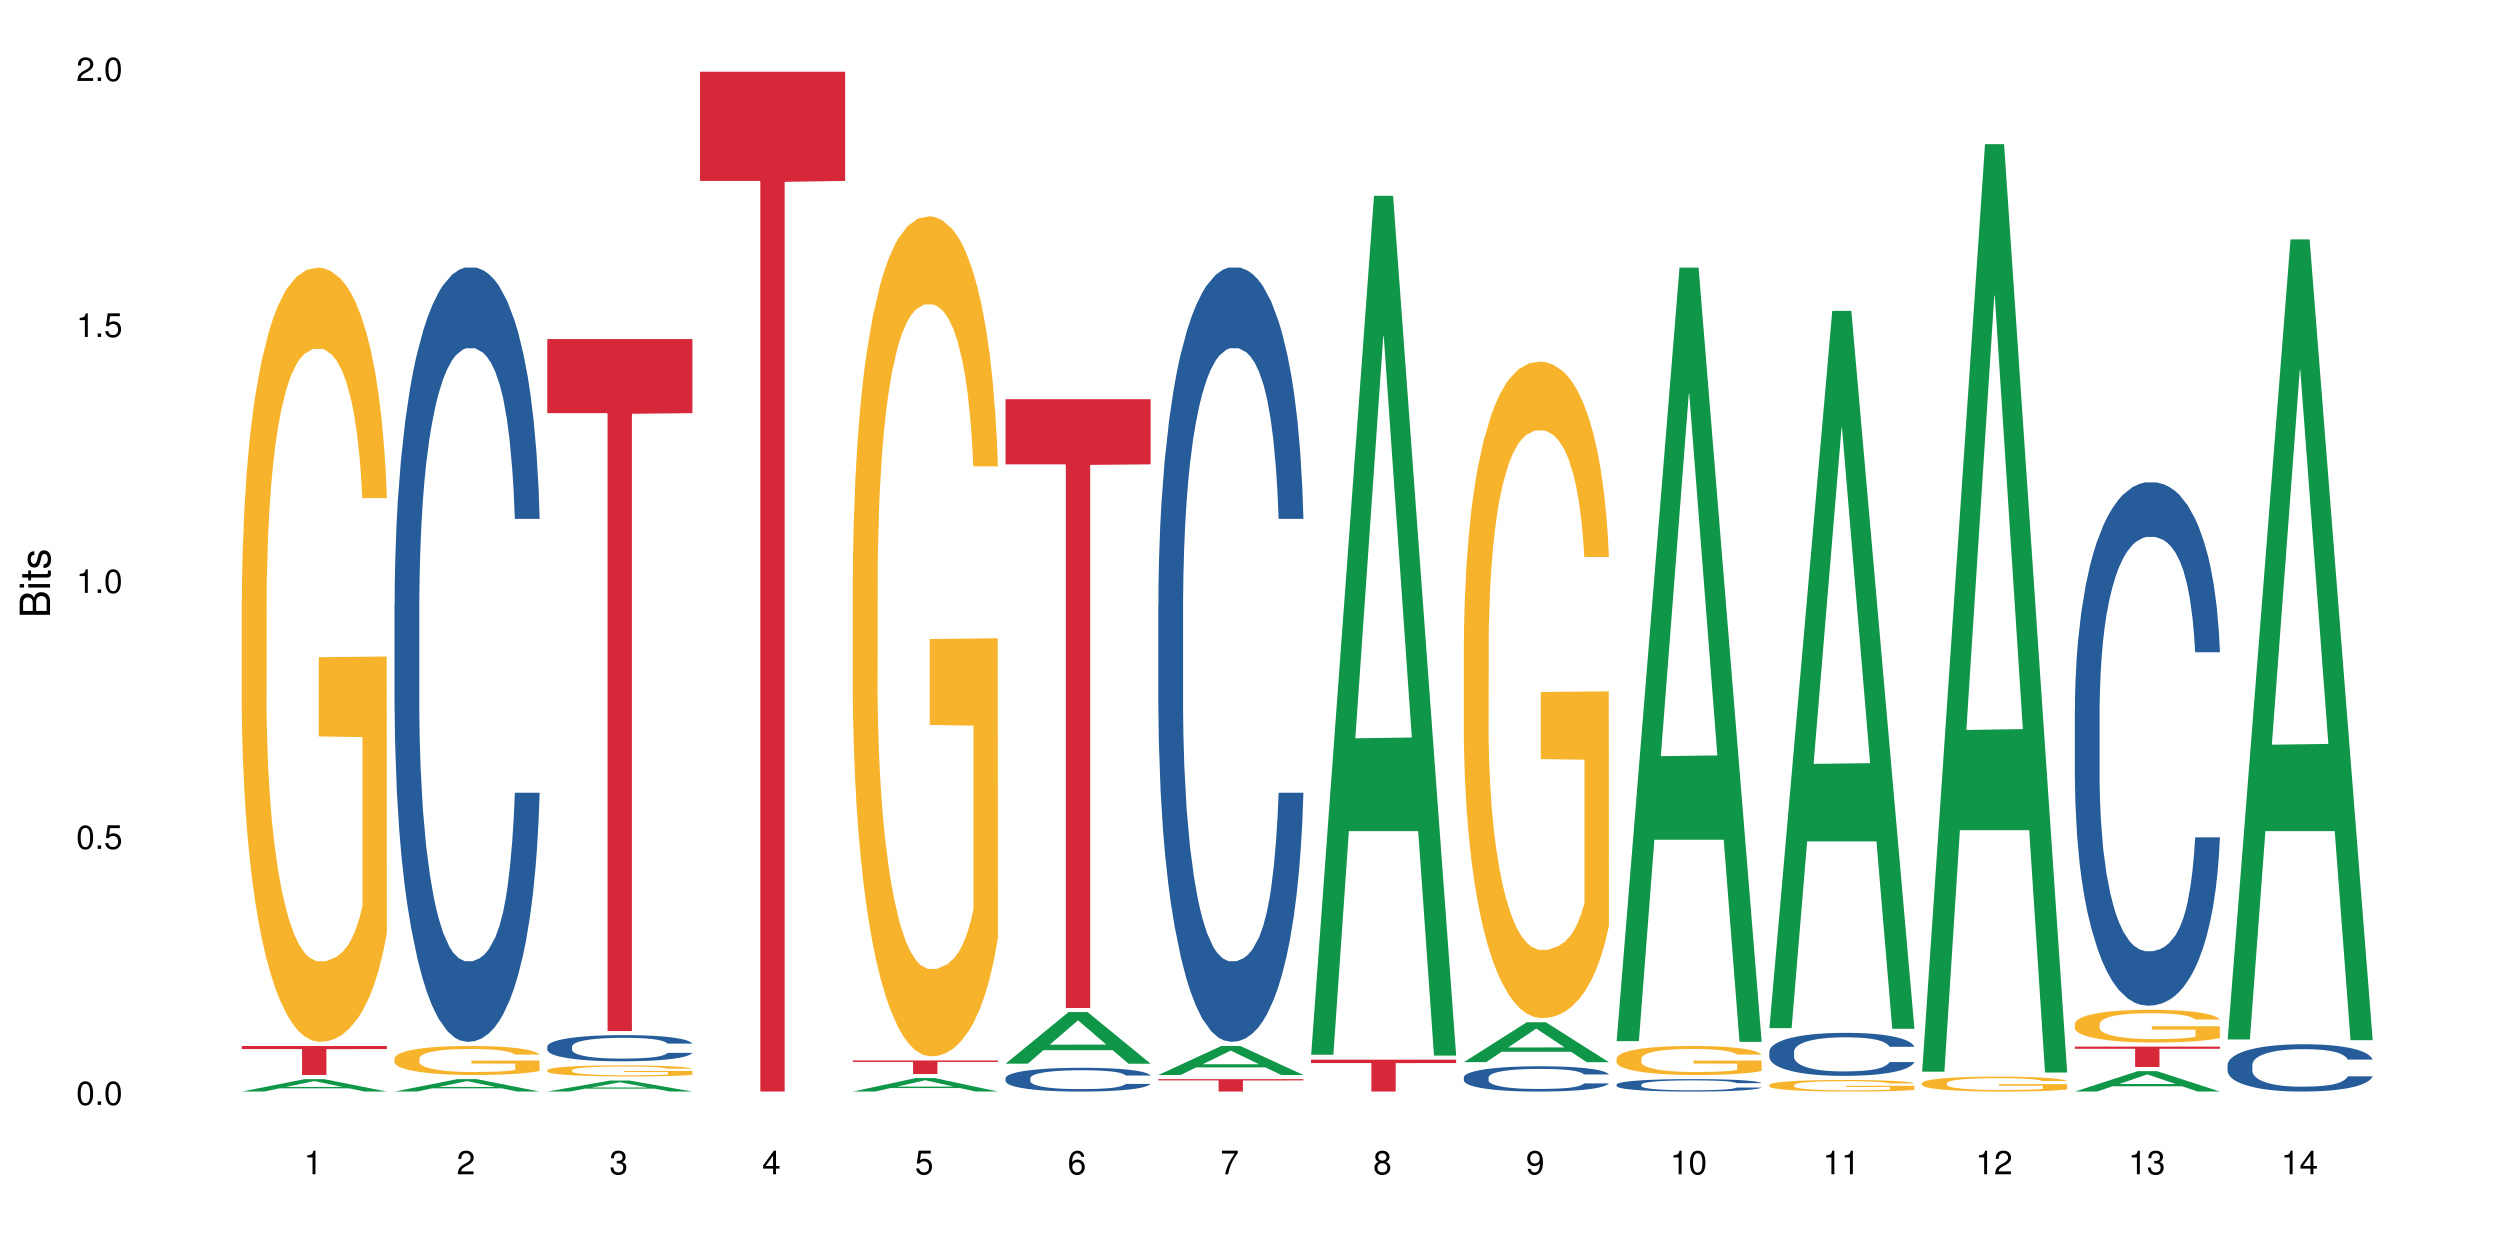 <?xml version="1.0" encoding="UTF-8"?>
<svg xmlns="http://www.w3.org/2000/svg" xmlns:xlink="http://www.w3.org/1999/xlink" width="720pt" height="360pt" viewBox="0 0 720 360" version="1.1">
<defs>
<g>
<symbol overflow="visible" id="glyph0-0">
<path style="stroke:none;" d=""/>
</symbol>
<symbol overflow="visible" id="glyph0-1">
<path style="stroke:none;" d="M 2.641 -6.797 C 2 -6.797 1.422 -6.531 1.078 -6.047 C 0.641 -5.453 0.406 -4.547 0.406 -3.297 C 0.406 -1 1.188 0.219 2.641 0.219 C 4.078 0.219 4.859 -1 4.859 -3.234 C 4.859 -4.562 4.656 -5.438 4.203 -6.047 C 3.844 -6.531 3.281 -6.797 2.641 -6.797 Z M 2.641 -6.047 C 3.547 -6.047 4 -5.125 4 -3.312 C 4 -1.375 3.562 -0.484 2.625 -0.484 C 1.734 -0.484 1.281 -1.422 1.281 -3.281 C 1.281 -5.141 1.734 -6.047 2.641 -6.047 Z M 2.641 -6.047 "/>
</symbol>
<symbol overflow="visible" id="glyph0-2">
<path style="stroke:none;" d="M 1.828 -1 L 0.828 -1 L 0.828 0 L 1.828 0 Z M 1.828 -1 "/>
</symbol>
<symbol overflow="visible" id="glyph0-3">
<path style="stroke:none;" d="M 4.562 -6.797 L 1.062 -6.797 L 0.547 -3.094 L 1.328 -3.094 C 1.719 -3.562 2.047 -3.734 2.578 -3.734 C 3.484 -3.734 4.062 -3.109 4.062 -2.094 C 4.062 -1.125 3.484 -0.531 2.578 -0.531 C 1.828 -0.531 1.375 -0.906 1.188 -1.672 L 0.328 -1.672 C 0.453 -1.109 0.547 -0.844 0.75 -0.594 C 1.125 -0.078 1.828 0.219 2.594 0.219 C 3.969 0.219 4.922 -0.781 4.922 -2.219 C 4.922 -3.562 4.031 -4.484 2.719 -4.484 C 2.25 -4.484 1.859 -4.359 1.469 -4.062 L 1.734 -5.969 L 4.562 -5.969 Z M 4.562 -6.797 "/>
</symbol>
<symbol overflow="visible" id="glyph0-4">
<path style="stroke:none;" d="M 2.484 -4.844 L 2.484 0 L 3.328 0 L 3.328 -6.797 L 2.766 -6.797 C 2.469 -5.75 2.281 -5.609 0.984 -5.453 L 0.984 -4.844 Z M 2.484 -4.844 "/>
</symbol>
<symbol overflow="visible" id="glyph0-5">
<path style="stroke:none;" d="M 4.859 -0.828 L 1.281 -0.828 C 1.359 -1.391 1.672 -1.75 2.5 -2.234 L 3.469 -2.75 C 4.406 -3.266 4.906 -3.969 4.906 -4.812 C 4.906 -5.375 4.672 -5.906 4.266 -6.266 C 3.859 -6.625 3.375 -6.797 2.719 -6.797 C 1.859 -6.797 1.219 -6.5 0.844 -5.922 C 0.609 -5.562 0.5 -5.125 0.484 -4.438 L 1.328 -4.438 C 1.359 -4.906 1.406 -5.188 1.531 -5.406 C 1.75 -5.812 2.188 -6.062 2.703 -6.062 C 3.469 -6.062 4.031 -5.516 4.031 -4.781 C 4.031 -4.25 3.719 -3.797 3.125 -3.438 L 2.234 -2.938 C 0.812 -2.141 0.406 -1.5 0.328 0 L 4.859 0 Z M 4.859 -0.828 "/>
</symbol>
<symbol overflow="visible" id="glyph0-6">
<path style="stroke:none;" d="M 2.125 -3.125 L 2.578 -3.125 C 3.516 -3.125 3.984 -2.703 3.984 -1.891 C 3.984 -1.031 3.469 -0.531 2.578 -0.531 C 1.656 -0.531 1.203 -0.984 1.156 -1.969 L 0.312 -1.969 C 0.344 -1.422 0.438 -1.078 0.609 -0.766 C 0.953 -0.109 1.625 0.219 2.547 0.219 C 3.953 0.219 4.859 -0.609 4.859 -1.906 C 4.859 -2.766 4.516 -3.25 3.703 -3.516 C 4.344 -3.766 4.656 -4.25 4.656 -4.938 C 4.656 -6.109 3.875 -6.797 2.578 -6.797 C 1.203 -6.797 0.484 -6.047 0.453 -4.609 L 1.297 -4.609 C 1.312 -5.016 1.344 -5.25 1.453 -5.453 C 1.641 -5.828 2.062 -6.062 2.594 -6.062 C 3.344 -6.062 3.797 -5.625 3.797 -4.906 C 3.797 -4.422 3.609 -4.141 3.25 -3.984 C 3.016 -3.891 2.719 -3.844 2.125 -3.844 Z M 2.125 -3.125 "/>
</symbol>
<symbol overflow="visible" id="glyph0-7">
<path style="stroke:none;" d="M 3.141 -1.625 L 3.141 0 L 3.984 0 L 3.984 -1.625 L 4.984 -1.625 L 4.984 -2.391 L 3.984 -2.391 L 3.984 -6.797 L 3.359 -6.797 L 0.266 -2.516 L 0.266 -1.625 Z M 3.141 -2.391 L 1 -2.391 L 3.141 -5.359 Z M 3.141 -2.391 "/>
</symbol>
<symbol overflow="visible" id="glyph0-8">
<path style="stroke:none;" d="M 4.781 -5.031 C 4.609 -6.141 3.891 -6.797 2.844 -6.797 C 2.094 -6.797 1.422 -6.438 1.031 -5.828 C 0.609 -5.172 0.406 -4.344 0.406 -3.094 C 0.406 -1.953 0.578 -1.234 0.984 -0.625 C 1.359 -0.078 1.953 0.219 2.703 0.219 C 3.984 0.219 4.922 -0.734 4.922 -2.078 C 4.922 -3.344 4.062 -4.234 2.844 -4.234 C 2.172 -4.234 1.641 -3.969 1.281 -3.469 C 1.281 -5.125 1.828 -6.047 2.797 -6.047 C 3.391 -6.047 3.797 -5.672 3.938 -5.031 Z M 2.734 -3.484 C 3.547 -3.484 4.062 -2.922 4.062 -2 C 4.062 -1.156 3.484 -0.531 2.703 -0.531 C 1.922 -0.531 1.328 -1.188 1.328 -2.047 C 1.328 -2.891 1.906 -3.484 2.734 -3.484 Z M 2.734 -3.484 "/>
</symbol>
<symbol overflow="visible" id="glyph0-9">
<path style="stroke:none;" d="M 4.984 -6.797 L 0.438 -6.797 L 0.438 -5.969 L 4.109 -5.969 C 2.5 -3.656 1.828 -2.234 1.328 0 L 2.219 0 C 2.594 -2.172 3.453 -4.047 4.984 -6.094 Z M 4.984 -6.797 "/>
</symbol>
<symbol overflow="visible" id="glyph0-10">
<path style="stroke:none;" d="M 3.75 -3.578 C 4.453 -4 4.688 -4.344 4.688 -4.984 C 4.688 -6.047 3.844 -6.797 2.641 -6.797 C 1.438 -6.797 0.594 -6.047 0.594 -4.984 C 0.594 -4.359 0.828 -4.016 1.516 -3.578 C 0.734 -3.203 0.359 -2.641 0.359 -1.891 C 0.359 -0.641 1.297 0.219 2.641 0.219 C 3.984 0.219 4.922 -0.641 4.922 -1.875 C 4.922 -2.641 4.531 -3.203 3.75 -3.578 Z M 2.641 -6.047 C 3.359 -6.047 3.812 -5.625 3.812 -4.969 C 3.812 -4.344 3.344 -3.922 2.641 -3.922 C 1.922 -3.922 1.453 -4.344 1.453 -4.984 C 1.453 -5.625 1.922 -6.047 2.641 -6.047 Z M 2.641 -3.203 C 3.484 -3.203 4.062 -2.672 4.062 -1.875 C 4.062 -1.062 3.484 -0.531 2.625 -0.531 C 1.797 -0.531 1.219 -1.078 1.219 -1.875 C 1.219 -2.672 1.797 -3.203 2.641 -3.203 Z M 2.641 -3.203 "/>
</symbol>
<symbol overflow="visible" id="glyph0-11">
<path style="stroke:none;" d="M 0.516 -1.547 C 0.672 -0.438 1.406 0.219 2.438 0.219 C 3.188 0.219 3.859 -0.141 4.266 -0.75 C 4.688 -1.406 4.891 -2.25 4.891 -3.484 C 4.891 -4.625 4.703 -5.359 4.312 -5.953 C 3.938 -6.5 3.344 -6.797 2.594 -6.797 C 1.297 -6.797 0.359 -5.844 0.359 -4.516 C 0.359 -3.25 1.234 -2.344 2.453 -2.344 C 3.094 -2.344 3.562 -2.578 4.016 -3.109 C 4 -1.453 3.469 -0.531 2.5 -0.531 C 1.906 -0.531 1.484 -0.906 1.359 -1.547 Z M 2.578 -6.062 C 3.375 -6.062 3.969 -5.406 3.969 -4.531 C 3.969 -3.688 3.375 -3.094 2.547 -3.094 C 1.734 -3.094 1.234 -3.672 1.234 -4.578 C 1.234 -5.438 1.797 -6.062 2.578 -6.062 Z M 2.578 -6.062 "/>
</symbol>
<symbol overflow="visible" id="glyph1-0">
<path style="stroke:none;" d=""/>
</symbol>
<symbol overflow="visible" id="glyph1-1">
<path style="stroke:none;" d="M 0 -0.953 L 0 -4.891 C 0 -5.719 -0.234 -6.344 -0.734 -6.797 C -1.188 -7.234 -1.812 -7.469 -2.5 -7.469 C -3.547 -7.469 -4.188 -7 -4.625 -5.875 C -4.984 -6.672 -5.641 -7.094 -6.531 -7.094 C -7.156 -7.094 -7.734 -6.859 -8.141 -6.391 C -8.562 -5.938 -8.75 -5.344 -8.75 -4.5 L -8.75 -0.953 Z M -4.984 -2.062 L -7.766 -2.062 L -7.766 -4.219 C -7.766 -4.844 -7.688 -5.203 -7.453 -5.5 C -7.219 -5.812 -6.859 -5.969 -6.375 -5.969 C -5.906 -5.969 -5.531 -5.812 -5.297 -5.5 C -5.062 -5.203 -4.984 -4.844 -4.984 -4.219 Z M -0.984 -2.062 L -4 -2.062 L -4 -4.781 C -4 -5.328 -3.859 -5.688 -3.578 -5.953 C -3.297 -6.219 -2.922 -6.359 -2.484 -6.359 C -2.062 -6.359 -1.688 -6.219 -1.406 -5.953 C -1.109 -5.688 -0.984 -5.328 -0.984 -4.781 Z M -0.984 -2.062 "/>
</symbol>
<symbol overflow="visible" id="glyph1-2">
<path style="stroke:none;" d="M -6.281 -1.797 L -6.281 -0.797 L 0 -0.797 L 0 -1.797 Z M -8.75 -1.797 L -8.75 -0.797 L -7.484 -0.797 L -7.484 -1.797 Z M -8.75 -1.797 "/>
</symbol>
<symbol overflow="visible" id="glyph1-3">
<path style="stroke:none;" d="M -6.281 -3.047 L -6.281 -2.016 L -8.016 -2.016 L -8.016 -1.016 L -6.281 -1.016 L -6.281 -0.172 L -5.469 -0.172 L -5.469 -1.016 L -0.719 -1.016 C -0.078 -1.016 0.281 -1.453 0.281 -2.234 C 0.281 -2.469 0.25 -2.719 0.188 -3.047 L -0.641 -3.047 C -0.609 -2.922 -0.594 -2.766 -0.594 -2.562 C -0.594 -2.141 -0.719 -2.016 -1.156 -2.016 L -5.469 -2.016 L -5.469 -3.047 Z M -6.281 -3.047 "/>
</symbol>
<symbol overflow="visible" id="glyph1-4">
<path style="stroke:none;" d="M -4.531 -5.25 C -5.766 -5.25 -6.469 -4.422 -6.469 -2.969 C -6.469 -1.516 -5.719 -0.562 -4.547 -0.562 C -3.562 -0.562 -3.094 -1.062 -2.734 -2.562 L -2.516 -3.484 C -2.344 -4.188 -2.094 -4.469 -1.625 -4.469 C -1.047 -4.469 -0.641 -3.875 -0.641 -3 C -0.641 -2.453 -0.797 -2 -1.062 -1.75 C -1.25 -1.594 -1.422 -1.531 -1.875 -1.469 L -1.875 -0.406 C -0.422 -0.453 0.281 -1.266 0.281 -2.922 C 0.281 -4.5 -0.5 -5.516 -1.719 -5.516 C -2.656 -5.516 -3.172 -4.984 -3.469 -3.734 L -3.703 -2.766 C -3.891 -1.953 -4.156 -1.609 -4.594 -1.609 C -5.172 -1.609 -5.547 -2.125 -5.547 -2.938 C -5.547 -3.75 -5.203 -4.172 -4.531 -4.203 Z M -4.531 -5.25 "/>
</symbol>
</g>
</defs>
<g id="surface32315">
<rect x="0" y="0" width="720" height="360" style="fill:rgb(100%,100%,100%);fill-opacity:1;stroke:none;"/>
<path style=" stroke:none;fill-rule:nonzero;fill:rgb(6.275%,58.824%,28.235%);fill-opacity:1;" d="M 69.629 314.367 L 69.676 314.363 L 87.758 310.781 L 93.25 310.781 L 111.422 314.371 L 105.039 314.371 L 100.484 313.434 L 80.523 313.434 L 76.059 314.367 L 69.629 314.367 L 82.445 313.047 L 98.652 313.043 L 90.57 311.367 L 90.48 311.363 L 90.391 311.375 L 82.398 313.043 L 82.445 313.047 Z M 69.629 314.367 "/>
<path style=" stroke:none;fill-rule:nonzero;fill:rgb(96.863%,70.196%,16.863%);fill-opacity:1;" d="M 69.629 172.578 L 69.68 172.375 L 69.68 168.301 L 69.883 159.137 L 70.395 146.512 L 71.055 136.125 L 71.77 127.98 L 72.23 123.703 L 72.992 117.594 L 73.656 113.113 L 75.336 103.949 L 77.477 95.395 L 78.652 91.73 L 79.977 88.266 L 81.863 84.398 L 82.727 82.973 L 85.379 79.715 L 88.387 77.676 L 91.699 77.066 L 93.227 77.27 L 95.316 78.086 L 98.172 80.324 L 99.801 82.359 L 101.078 84.398 L 102.402 87.047 L 104.031 91.117 L 105.562 96.004 L 106.785 100.895 L 108.008 107.004 L 109.027 113.52 L 109.895 120.648 L 110.66 129.199 L 111.117 136.328 L 111.422 143.457 L 104.34 143.457 L 103.93 136.328 L 103.473 130.828 L 102.707 124.109 L 101.941 119.223 L 101.18 115.352 L 99.75 110.059 L 98.527 106.801 L 97 103.949 L 95.52 102.113 L 93.84 100.895 L 92.82 100.484 L 90.117 100.484 L 87.672 101.91 L 86.246 103.539 L 85.227 105.172 L 83.797 108.227 L 82.934 110.668 L 82.422 112.297 L 80.895 118.609 L 79.875 124.312 L 79.312 128.184 L 78.602 134.293 L 78.09 139.789 L 77.531 147.938 L 77.223 154.047 L 76.816 167.895 L 76.766 204.551 L 76.918 212.289 L 77.223 220.641 L 77.633 227.969 L 78.242 235.707 L 78.855 241.613 L 79.926 249.559 L 80.844 254.852 L 81.555 258.312 L 82.934 263.812 L 83.492 265.645 L 84.816 269.312 L 86.195 272.16 L 87.875 274.605 L 89.148 275.828 L 91.188 276.844 L 93.789 276.844 L 96.848 275.625 L 98.781 273.996 L 100.109 272.367 L 100.977 270.941 L 102.047 268.699 L 102.809 266.664 L 103.523 264.422 L 104.391 260.961 L 104.391 212.289 L 91.801 212.086 L 91.801 189.277 L 111.371 189.074 L 111.422 268.699 L 110.352 274.199 L 109.027 279.492 L 107.754 283.566 L 106.43 287.027 L 104.543 290.898 L 103.012 293.34 L 100.668 296.191 L 98.527 298.023 L 96.285 299.246 L 94.297 299.859 L 91.953 300.062 L 89.863 299.656 L 87.621 298.434 L 85.836 296.805 L 84.207 294.766 L 82.574 292.121 L 80.535 287.844 L 79.211 284.379 L 77.836 280.105 L 76.461 275.012 L 75.234 269.516 L 74.422 265.238 L 73.605 260.352 L 72.738 254.242 L 71.922 247.316 L 71.312 241.004 L 70.75 233.875 L 70.344 227.156 L 69.934 217.992 L 69.73 210.66 L 69.629 204.348 Z M 69.629 172.578 "/>
<path style=" stroke:none;fill-rule:nonzero;fill:rgb(83.922%,15.686%,22.353%);fill-opacity:1;" d="M 69.629 301.242 L 111.422 301.242 L 111.422 302.137 L 94.004 302.145 L 94.004 309.602 L 86.996 309.602 L 86.996 302.152 L 86.895 302.137 L 69.629 302.137 Z M 69.629 301.242 "/>
<path style=" stroke:none;fill-rule:nonzero;fill:rgb(6.275%,58.824%,28.235%);fill-opacity:1;" d="M 113.621 314.367 L 113.668 314.363 L 131.75 310.781 L 137.242 310.781 L 155.418 314.371 L 149.031 314.371 L 144.477 313.434 L 124.52 313.434 L 120.051 314.367 L 113.621 314.367 L 126.438 313.047 L 142.645 313.043 L 134.562 311.367 L 134.477 311.363 L 134.387 311.375 L 126.395 313.043 L 126.438 313.047 Z M 113.621 314.367 "/>
<path style=" stroke:none;fill-rule:nonzero;fill:rgb(14.51%,36.078%,60%);fill-opacity:1;" d="M 113.621 174.09 L 113.672 173.887 L 113.672 168.996 L 113.828 161.25 L 114.184 151.465 L 114.539 144.738 L 115.457 132.715 L 116.73 121.094 L 118.059 112.125 L 119.023 106.828 L 119.891 102.75 L 121.879 95.207 L 123.152 91.336 L 124.531 87.871 L 126.211 84.406 L 127.434 82.367 L 130.188 79.105 L 132.227 77.68 L 133.805 77.066 L 137.223 77.066 L 139.258 77.883 L 140.738 78.902 L 142.367 80.531 L 143.746 82.367 L 146.141 86.852 L 148.281 92.559 L 149.25 95.82 L 150.777 102.137 L 151.949 108.254 L 152.766 113.555 L 153.684 121.094 L 154.5 130.266 L 155.109 140.664 L 155.418 149.43 L 148.281 149.43 L 147.926 141.273 L 147.516 134.957 L 146.75 126.598 L 145.988 120.688 L 144.918 114.777 L 143.949 110.902 L 142.625 107.031 L 141.453 104.586 L 140.227 102.75 L 139.055 101.527 L 136.812 100.305 L 134.215 100.305 L 133.246 100.711 L 131.258 102.344 L 130.188 103.77 L 128.66 106.621 L 127.59 109.273 L 126.312 113.348 L 125.449 116.812 L 124.379 122.113 L 123.613 126.801 L 122.746 133.527 L 122.234 138.625 L 121.777 144.332 L 121.371 151.059 L 121.062 158.191 L 120.859 165.734 L 120.758 173.074 L 120.758 204.668 L 120.859 212.004 L 121.113 220.566 L 121.777 233 L 122.746 243.805 L 123.867 252.363 L 124.938 258.48 L 125.551 261.332 L 126.363 264.594 L 127.641 268.672 L 129.473 272.746 L 130.543 274.379 L 132.176 276.008 L 133.855 276.824 L 136.098 276.824 L 138.086 276.008 L 139.414 274.988 L 140.789 273.359 L 142.676 269.895 L 143.848 266.633 L 144.867 262.762 L 145.629 258.887 L 146.141 255.625 L 146.906 249.309 L 147.516 242.375 L 147.977 235.242 L 148.281 228.312 L 155.418 228.312 L 155.109 236.465 L 154.652 244.414 L 154.191 250.324 L 153.48 257.461 L 152.664 263.777 L 151.492 270.914 L 150.523 275.602 L 149.25 280.699 L 148.078 284.57 L 146.805 288.035 L 144.918 292.113 L 143.695 294.152 L 142.367 295.984 L 140.789 297.617 L 138.801 299.043 L 136.66 299.859 L 134.672 300.062 L 132.531 299.652 L 130.953 298.84 L 128.863 297.004 L 126.262 293.336 L 124.379 289.461 L 122.898 285.59 L 121.625 281.512 L 120.199 276.008 L 118.363 267.039 L 117.242 260.109 L 116.477 254.402 L 115.609 246.453 L 115 239.32 L 114.285 227.902 L 113.777 213.434 L 113.621 202.223 Z M 113.621 174.09 "/>
<path style=" stroke:none;fill-rule:nonzero;fill:rgb(96.863%,70.196%,16.863%);fill-opacity:1;" d="M 113.621 304.82 L 113.672 304.812 L 113.672 304.66 L 113.879 304.316 L 114.387 303.844 L 115.051 303.457 L 115.762 303.148 L 116.223 302.988 L 116.988 302.762 L 117.648 302.594 L 119.332 302.25 L 121.473 301.93 L 122.645 301.789 L 123.969 301.66 L 125.855 301.516 L 126.723 301.461 L 129.371 301.34 L 132.379 301.266 L 135.691 301.242 L 137.223 301.25 L 139.312 301.281 L 142.164 301.363 L 143.797 301.441 L 145.07 301.516 L 146.395 301.617 L 148.027 301.77 L 149.555 301.953 L 150.777 302.133 L 152 302.363 L 153.02 302.609 L 153.887 302.875 L 154.652 303.195 L 155.109 303.461 L 155.418 303.73 L 148.332 303.73 L 147.926 303.461 L 147.465 303.258 L 146.699 303.004 L 145.938 302.82 L 145.172 302.676 L 143.746 302.477 L 142.523 302.355 L 140.992 302.25 L 139.516 302.18 L 137.832 302.133 L 136.812 302.121 L 134.113 302.121 L 131.664 302.172 L 130.238 302.234 L 129.219 302.293 L 127.793 302.41 L 126.926 302.5 L 126.414 302.562 L 124.887 302.797 L 123.867 303.012 L 123.305 303.156 L 122.594 303.387 L 122.082 303.594 L 121.523 303.898 L 121.219 304.129 L 120.809 304.645 L 120.758 306.02 L 120.91 306.309 L 121.219 306.625 L 121.625 306.898 L 122.234 307.188 L 122.848 307.41 L 123.918 307.707 L 124.836 307.906 L 125.551 308.035 L 126.926 308.242 L 127.484 308.312 L 128.812 308.449 L 130.188 308.555 L 131.871 308.648 L 133.145 308.691 L 135.184 308.73 L 137.781 308.73 L 140.84 308.684 L 142.777 308.625 L 144.102 308.562 L 144.969 308.508 L 146.039 308.426 L 146.805 308.348 L 147.516 308.266 L 148.383 308.137 L 148.383 306.309 L 135.793 306.305 L 135.793 305.449 L 155.367 305.441 L 155.418 308.426 L 154.348 308.633 L 153.02 308.828 L 151.746 308.984 L 150.422 309.113 L 148.535 309.258 L 147.008 309.348 L 144.664 309.457 L 142.523 309.523 L 140.277 309.57 L 138.293 309.594 L 135.945 309.602 L 133.855 309.586 L 131.613 309.539 L 129.832 309.48 L 128.199 309.402 L 126.57 309.305 L 124.531 309.145 L 123.203 309.012 L 121.828 308.852 L 120.453 308.66 L 119.23 308.457 L 118.414 308.297 L 117.598 308.113 L 116.73 307.883 L 115.918 307.625 L 115.305 307.387 L 114.742 307.121 L 114.336 306.867 L 113.93 306.523 L 113.727 306.25 L 113.621 306.012 Z M 113.621 304.82 "/>
<path style=" stroke:none;fill-rule:nonzero;fill:rgb(6.275%,58.824%,28.235%);fill-opacity:1;" d="M 157.617 314.367 L 157.66 314.363 L 175.746 311.191 L 181.238 311.191 L 199.41 314.371 L 193.023 314.371 L 188.469 313.539 L 168.512 313.539 L 164.047 314.367 L 157.617 314.367 L 170.43 313.199 L 186.641 313.195 L 178.559 311.711 L 178.469 311.707 L 178.379 311.719 L 170.387 313.195 L 170.43 313.199 Z M 157.617 314.367 "/>
<path style=" stroke:none;fill-rule:nonzero;fill:rgb(14.51%,36.078%,60%);fill-opacity:1;" d="M 157.617 301.398 L 157.668 301.391 L 157.668 301.227 L 157.82 300.965 L 158.176 300.633 L 158.535 300.406 L 159.449 300 L 160.727 299.605 L 162.051 299.305 L 163.02 299.125 L 163.887 298.988 L 165.871 298.73 L 167.148 298.602 L 168.523 298.484 L 170.207 298.367 L 171.43 298.297 L 174.18 298.188 L 176.219 298.141 L 177.801 298.117 L 181.215 298.117 L 183.254 298.145 L 184.73 298.18 L 186.363 298.234 L 187.738 298.297 L 190.133 298.449 L 192.273 298.641 L 193.242 298.754 L 194.773 298.965 L 195.945 299.172 L 196.758 299.352 L 197.676 299.605 L 198.492 299.918 L 199.105 300.27 L 199.41 300.562 L 192.273 300.562 L 191.918 300.289 L 191.512 300.074 L 190.746 299.793 L 189.98 299.594 L 188.91 299.395 L 187.941 299.262 L 186.617 299.133 L 185.445 299.047 L 184.223 298.988 L 183.051 298.945 L 180.805 298.902 L 178.207 298.902 L 177.238 298.918 L 175.25 298.973 L 174.18 299.02 L 172.652 299.117 L 171.582 299.207 L 170.309 299.344 L 169.441 299.461 L 168.371 299.641 L 167.605 299.801 L 166.738 300.027 L 166.23 300.199 L 165.77 300.391 L 165.363 300.621 L 165.059 300.859 L 164.855 301.113 L 164.75 301.363 L 164.75 302.43 L 164.855 302.68 L 165.109 302.969 L 165.77 303.387 L 166.738 303.754 L 167.859 304.043 L 168.93 304.25 L 169.543 304.348 L 170.359 304.457 L 171.633 304.594 L 173.469 304.73 L 174.539 304.785 L 176.168 304.844 L 177.852 304.871 L 180.094 304.871 L 182.082 304.844 L 183.406 304.809 L 184.781 304.754 L 186.668 304.637 L 187.84 304.523 L 188.859 304.395 L 189.625 304.262 L 190.133 304.152 L 190.898 303.941 L 191.512 303.707 L 191.969 303.465 L 192.273 303.23 L 199.41 303.23 L 199.105 303.504 L 198.645 303.773 L 198.188 303.973 L 197.473 304.215 L 196.656 304.43 L 195.484 304.668 L 194.516 304.828 L 193.242 305 L 192.07 305.133 L 190.797 305.25 L 188.91 305.387 L 187.688 305.453 L 186.363 305.516 L 184.781 305.57 L 182.793 305.621 L 180.652 305.648 L 178.664 305.656 L 176.523 305.641 L 174.945 305.613 L 172.855 305.551 L 170.258 305.426 L 168.371 305.297 L 166.891 305.164 L 165.617 305.027 L 164.191 304.844 L 162.355 304.539 L 161.234 304.305 L 160.469 304.113 L 159.605 303.844 L 158.992 303.602 L 158.277 303.215 L 157.77 302.727 L 157.617 302.348 Z M 157.617 301.398 "/>
<path style=" stroke:none;fill-rule:nonzero;fill:rgb(96.863%,70.196%,16.863%);fill-opacity:1;" d="M 157.617 308.195 L 157.668 308.191 L 157.668 308.133 L 157.871 308.004 L 158.379 307.824 L 159.043 307.676 L 159.758 307.559 L 160.215 307.5 L 160.98 307.41 L 161.641 307.348 L 163.324 307.219 L 165.465 307.094 L 166.637 307.043 L 167.961 306.992 L 169.848 306.938 L 170.715 306.918 L 173.363 306.871 L 176.371 306.844 L 179.684 306.836 L 181.215 306.836 L 183.305 306.848 L 186.156 306.879 L 187.789 306.91 L 189.062 306.938 L 190.387 306.977 L 192.02 307.035 L 193.547 307.105 L 194.773 307.176 L 195.996 307.262 L 197.016 307.355 L 197.879 307.457 L 198.645 307.578 L 199.105 307.68 L 199.41 307.781 L 192.324 307.781 L 191.918 307.68 L 191.457 307.602 L 190.695 307.504 L 189.93 307.434 L 189.164 307.379 L 187.738 307.305 L 186.516 307.258 L 184.984 307.219 L 183.508 307.191 L 181.824 307.176 L 180.805 307.168 L 178.105 307.168 L 175.66 307.188 L 174.23 307.211 L 173.211 307.234 L 171.785 307.277 L 170.918 307.312 L 170.41 307.336 L 168.879 307.426 L 167.859 307.508 L 167.301 307.562 L 166.586 307.648 L 166.078 307.727 L 165.516 307.844 L 165.211 307.93 L 164.801 308.129 L 164.75 308.652 L 164.906 308.762 L 165.211 308.879 L 165.617 308.984 L 166.23 309.094 L 166.84 309.18 L 167.91 309.293 L 168.828 309.367 L 169.543 309.418 L 170.918 309.496 L 171.48 309.523 L 172.805 309.574 L 174.18 309.613 L 175.863 309.648 L 177.137 309.668 L 179.176 309.684 L 181.773 309.684 L 184.832 309.664 L 186.77 309.641 L 188.094 309.617 L 188.961 309.598 L 190.031 309.566 L 190.797 309.535 L 191.512 309.504 L 192.375 309.457 L 192.375 308.762 L 179.789 308.758 L 179.789 308.434 L 199.359 308.43 L 199.41 309.566 L 198.34 309.645 L 197.016 309.719 L 195.738 309.777 L 194.414 309.828 L 192.527 309.883 L 191 309.918 L 188.656 309.957 L 186.516 309.984 L 184.273 310 L 182.285 310.012 L 179.941 310.012 L 177.852 310.008 L 175.609 309.988 L 173.824 309.965 L 172.191 309.938 L 170.562 309.898 L 168.523 309.84 L 167.199 309.789 L 165.82 309.727 L 164.445 309.656 L 163.223 309.578 L 162.406 309.516 L 161.59 309.445 L 160.727 309.359 L 159.91 309.262 L 159.297 309.172 L 158.738 309.07 L 158.328 308.973 L 157.922 308.844 L 157.719 308.738 L 157.617 308.648 Z M 157.617 308.195 "/>
<path style=" stroke:none;fill-rule:nonzero;fill:rgb(83.922%,15.686%,22.353%);fill-opacity:1;" d="M 157.617 97.656 L 199.41 97.656 L 199.41 118.988 L 181.992 119.176 L 181.992 296.938 L 174.984 296.938 L 174.984 119.359 L 174.883 118.988 L 157.617 118.988 Z M 157.617 97.656 "/>
<path style=" stroke:none;fill-rule:nonzero;fill:rgb(83.922%,15.686%,22.353%);fill-opacity:1;" d="M 201.609 20.664 L 243.402 20.664 L 243.402 52.102 L 225.984 52.379 L 225.984 314.371 L 218.977 314.371 L 218.977 52.652 L 218.875 52.102 L 201.609 52.102 Z M 201.609 20.664 "/>
<path style=" stroke:none;fill-rule:nonzero;fill:rgb(6.275%,58.824%,28.235%);fill-opacity:1;" d="M 245.602 314.367 L 245.648 314.363 L 263.73 310.484 L 269.223 310.484 L 287.398 314.371 L 281.012 314.371 L 276.457 313.355 L 256.496 313.355 L 252.031 314.367 L 245.602 314.367 L 258.418 312.938 L 274.625 312.934 L 266.543 311.121 L 266.457 311.117 L 266.367 311.129 L 258.375 312.934 L 258.418 312.938 Z M 245.602 314.367 "/>
<path style=" stroke:none;fill-rule:nonzero;fill:rgb(96.863%,70.196%,16.863%);fill-opacity:1;" d="M 245.602 165.918 L 245.652 165.695 L 245.652 161.277 L 245.859 151.332 L 246.367 137.633 L 247.031 126.363 L 247.742 117.527 L 248.203 112.887 L 248.965 106.258 L 249.629 101.395 L 251.312 91.453 L 253.453 82.172 L 254.625 78.195 L 255.949 74.438 L 257.836 70.238 L 258.703 68.691 L 261.352 65.156 L 264.359 62.949 L 267.672 62.285 L 269.199 62.508 L 271.289 63.391 L 274.145 65.82 L 275.777 68.031 L 277.051 70.238 L 278.375 73.113 L 280.008 77.531 L 281.535 82.836 L 282.758 88.137 L 283.98 94.766 L 285 101.836 L 285.867 109.57 L 286.633 118.852 L 287.09 126.586 L 287.398 134.32 L 280.312 134.32 L 279.906 126.586 L 279.445 120.621 L 278.68 113.328 L 277.918 108.023 L 277.152 103.828 L 275.727 98.082 L 274.5 94.547 L 272.973 91.453 L 271.496 89.465 L 269.812 88.137 L 268.793 87.695 L 266.094 87.695 L 263.645 89.242 L 262.219 91.012 L 261.199 92.777 L 259.773 96.094 L 258.906 98.742 L 258.395 100.512 L 256.867 107.363 L 255.848 113.547 L 255.285 117.746 L 254.574 124.375 L 254.062 130.344 L 253.504 139.18 L 253.195 145.809 L 252.789 160.836 L 252.738 200.609 L 252.891 209.004 L 253.195 218.062 L 253.605 226.02 L 254.215 234.414 L 254.828 240.824 L 255.898 249.441 L 256.816 255.188 L 257.531 258.941 L 258.906 264.91 L 259.465 266.898 L 260.793 270.875 L 262.168 273.969 L 263.848 276.621 L 265.125 277.945 L 267.164 279.051 L 269.762 279.051 L 272.82 277.723 L 274.758 275.957 L 276.082 274.188 L 276.949 272.641 L 278.02 270.211 L 278.781 268.004 L 279.496 265.57 L 280.363 261.816 L 280.363 209.004 L 267.773 208.785 L 267.773 184.035 L 287.344 183.816 L 287.398 270.211 L 286.328 276.176 L 285 281.922 L 283.727 286.344 L 282.402 290.098 L 280.516 294.297 L 278.988 296.949 L 276.641 300.043 L 274.5 302.031 L 272.258 303.355 L 270.27 304.02 L 267.926 304.238 L 265.836 303.797 L 263.594 302.473 L 261.812 300.703 L 260.18 298.496 L 258.547 295.621 L 256.512 290.98 L 255.184 287.227 L 253.809 282.586 L 252.434 277.062 L 251.211 271.094 L 250.395 266.457 L 249.578 261.152 L 248.711 254.523 L 247.895 247.012 L 247.285 240.16 L 246.723 232.426 L 246.316 225.137 L 245.91 215.191 L 245.703 207.238 L 245.602 200.387 Z M 245.602 165.918 "/>
<path style=" stroke:none;fill-rule:nonzero;fill:rgb(83.922%,15.686%,22.353%);fill-opacity:1;" d="M 245.602 305.418 L 287.398 305.418 L 287.398 305.836 L 269.977 305.84 L 269.977 309.305 L 262.969 309.305 L 262.969 305.844 L 262.867 305.836 L 245.602 305.836 Z M 245.602 305.418 "/>
<path style=" stroke:none;fill-rule:nonzero;fill:rgb(6.275%,58.824%,28.235%);fill-opacity:1;" d="M 289.598 306.332 L 289.641 306.32 L 307.727 291.48 L 313.219 291.48 L 331.391 306.348 L 325.004 306.348 L 320.449 302.465 L 300.492 302.465 L 296.027 306.332 L 289.598 306.332 L 302.41 300.859 L 318.621 300.848 L 310.539 293.91 L 310.449 293.895 L 310.359 293.938 L 302.367 300.848 L 302.41 300.859 Z M 289.598 306.332 "/>
<path style=" stroke:none;fill-rule:nonzero;fill:rgb(14.51%,36.078%,60%);fill-opacity:1;" d="M 289.598 310.504 L 289.648 310.5 L 289.648 310.348 L 289.801 310.109 L 290.156 309.809 L 290.516 309.605 L 291.43 309.234 L 292.707 308.879 L 294.031 308.602 L 295 308.441 L 295.867 308.316 L 297.852 308.082 L 299.129 307.965 L 300.504 307.859 L 302.184 307.75 L 303.41 307.688 L 306.16 307.59 L 308.199 307.547 L 309.781 307.527 L 313.195 307.527 L 315.234 307.551 L 316.711 307.582 L 318.344 307.633 L 319.719 307.688 L 322.113 307.828 L 324.254 308.004 L 325.223 308.102 L 326.75 308.297 L 327.926 308.484 L 328.738 308.645 L 329.656 308.879 L 330.473 309.16 L 331.086 309.477 L 331.391 309.746 L 324.254 309.746 L 323.898 309.496 L 323.488 309.305 L 322.727 309.047 L 321.961 308.867 L 320.891 308.684 L 319.922 308.566 L 318.598 308.445 L 317.426 308.371 L 316.203 308.316 L 315.027 308.277 L 312.785 308.238 L 310.188 308.238 L 309.219 308.254 L 307.23 308.301 L 306.16 308.348 L 304.633 308.434 L 303.562 308.516 L 302.289 308.641 L 301.422 308.746 L 300.352 308.91 L 299.586 309.055 L 298.719 309.258 L 298.211 309.414 L 297.75 309.59 L 297.344 309.797 L 297.039 310.016 L 296.832 310.246 L 296.73 310.473 L 296.73 311.441 L 296.832 311.668 L 297.09 311.93 L 297.75 312.312 L 298.719 312.645 L 299.84 312.906 L 300.91 313.094 L 301.523 313.184 L 302.34 313.281 L 303.613 313.406 L 305.449 313.531 L 306.52 313.582 L 308.148 313.633 L 309.832 313.656 L 312.074 313.656 L 314.062 313.633 L 315.387 313.602 L 316.762 313.551 L 318.648 313.445 L 319.82 313.344 L 320.84 313.227 L 321.605 313.105 L 322.113 313.008 L 322.879 312.812 L 323.488 312.602 L 323.949 312.383 L 324.254 312.168 L 331.391 312.168 L 331.086 312.418 L 330.625 312.664 L 330.168 312.844 L 329.453 313.062 L 328.637 313.258 L 327.465 313.477 L 326.496 313.621 L 325.223 313.777 L 324.051 313.895 L 322.777 314 L 320.891 314.125 L 319.668 314.188 L 318.344 314.246 L 316.762 314.297 L 314.773 314.34 L 312.633 314.363 L 310.645 314.371 L 308.504 314.359 L 306.926 314.332 L 304.836 314.277 L 302.234 314.164 L 300.352 314.047 L 298.871 313.926 L 297.598 313.801 L 296.172 313.633 L 294.336 313.355 L 293.215 313.145 L 292.449 312.969 L 291.586 312.727 L 290.973 312.508 L 290.258 312.156 L 289.75 311.711 L 289.598 311.367 Z M 289.598 310.504 "/>
<path style=" stroke:none;fill-rule:nonzero;fill:rgb(83.922%,15.686%,22.353%);fill-opacity:1;" d="M 289.598 114.961 L 331.391 114.961 L 331.391 133.73 L 313.973 133.895 L 313.973 290.301 L 306.965 290.301 L 306.965 134.059 L 306.863 133.73 L 289.598 133.73 Z M 289.598 114.961 "/>
<path style=" stroke:none;fill-rule:nonzero;fill:rgb(6.275%,58.824%,28.235%);fill-opacity:1;" d="M 333.59 309.594 L 333.633 309.586 L 351.719 301.242 L 357.211 301.242 L 375.383 309.602 L 369 309.602 L 364.445 307.418 L 344.484 307.418 L 340.02 309.594 L 333.59 309.594 L 346.406 306.516 L 362.613 306.508 L 354.531 302.605 L 354.441 302.598 L 354.352 302.621 L 346.359 306.508 L 346.406 306.516 Z M 333.59 309.594 "/>
<path style=" stroke:none;fill-rule:nonzero;fill:rgb(14.51%,36.078%,60%);fill-opacity:1;" d="M 333.59 174.09 L 333.641 173.887 L 333.641 168.996 L 333.793 161.25 L 334.148 151.465 L 334.508 144.738 L 335.426 132.715 L 336.699 121.094 L 338.023 112.125 L 338.992 106.828 L 339.859 102.75 L 341.848 95.207 L 343.121 91.336 L 344.496 87.871 L 346.18 84.406 L 347.402 82.367 L 350.152 79.105 L 352.191 77.68 L 353.773 77.066 L 357.188 77.066 L 359.227 77.883 L 360.703 78.902 L 362.336 80.531 L 363.711 82.367 L 366.105 86.852 L 368.246 92.559 L 369.215 95.82 L 370.746 102.137 L 371.918 108.254 L 372.734 113.555 L 373.652 121.094 L 374.465 130.266 L 375.078 140.664 L 375.383 149.43 L 368.246 149.43 L 367.891 141.273 L 367.484 134.957 L 366.719 126.598 L 365.953 120.688 L 364.883 114.777 L 363.914 110.902 L 362.59 107.031 L 361.418 104.586 L 360.195 102.75 L 359.023 101.527 L 356.781 100.305 L 354.18 100.305 L 353.211 100.711 L 351.223 102.344 L 350.152 103.77 L 348.625 106.621 L 347.555 109.273 L 346.281 113.348 L 345.414 116.812 L 344.344 122.113 L 343.578 126.801 L 342.715 133.527 L 342.203 138.625 L 341.746 144.332 L 341.336 151.059 L 341.031 158.191 L 340.828 165.734 L 340.727 173.074 L 340.727 204.668 L 340.828 212.004 L 341.082 220.566 L 341.746 233 L 342.715 243.805 L 343.836 252.363 L 344.906 258.48 L 345.516 261.332 L 346.332 264.594 L 347.605 268.672 L 349.441 272.746 L 350.512 274.379 L 352.141 276.008 L 353.824 276.824 L 356.066 276.824 L 358.055 276.008 L 359.379 274.988 L 360.754 273.359 L 362.641 269.895 L 363.812 266.633 L 364.832 262.762 L 365.598 258.887 L 366.105 255.625 L 366.871 249.309 L 367.484 242.375 L 367.941 235.242 L 368.246 228.312 L 375.383 228.312 L 375.078 236.465 L 374.617 244.414 L 374.16 250.324 L 373.445 257.461 L 372.633 263.777 L 371.457 270.914 L 370.492 275.602 L 369.215 280.699 L 368.043 284.57 L 366.77 288.035 L 364.883 292.113 L 363.66 294.152 L 362.336 295.984 L 360.754 297.617 L 358.77 299.043 L 356.629 299.859 L 354.641 300.062 L 352.5 299.652 L 350.918 298.84 L 348.828 297.004 L 346.23 293.336 L 344.344 289.461 L 342.867 285.59 L 341.59 281.512 L 340.164 276.008 L 338.328 267.039 L 337.207 260.109 L 336.445 254.402 L 335.578 246.453 L 334.965 239.32 L 334.254 227.902 L 333.742 213.434 L 333.59 202.223 Z M 333.59 174.09 "/>
<path style=" stroke:none;fill-rule:nonzero;fill:rgb(83.922%,15.686%,22.353%);fill-opacity:1;" d="M 333.59 310.781 L 375.383 310.781 L 375.383 311.164 L 357.965 311.168 L 357.965 314.371 L 350.957 314.371 L 350.957 311.172 L 350.855 311.164 L 333.59 311.164 Z M 333.59 310.781 "/>
<path style=" stroke:none;fill-rule:nonzero;fill:rgb(6.275%,58.824%,28.235%);fill-opacity:1;" d="M 377.582 303.773 L 377.629 303.539 L 395.711 56.387 L 401.203 56.387 L 419.375 304.004 L 412.992 304.004 L 408.438 239.367 L 388.477 239.367 L 384.012 303.773 L 377.582 303.773 L 390.398 212.629 L 406.605 212.398 L 398.523 96.844 L 398.434 96.609 L 398.348 97.309 L 390.352 212.398 L 390.398 212.629 Z M 377.582 303.773 "/>
<path style=" stroke:none;fill-rule:nonzero;fill:rgb(83.922%,15.686%,22.353%);fill-opacity:1;" d="M 377.582 305.184 L 419.375 305.184 L 419.375 306.168 L 401.957 306.176 L 401.957 314.371 L 394.949 314.371 L 394.949 306.184 L 394.848 306.168 L 377.582 306.168 Z M 377.582 305.184 "/>
<path style=" stroke:none;fill-rule:nonzero;fill:rgb(6.275%,58.824%,28.235%);fill-opacity:1;" d="M 421.578 305.902 L 421.621 305.891 L 439.703 294.406 L 445.195 294.406 L 463.371 305.914 L 456.984 305.914 L 452.43 302.91 L 432.473 302.91 L 428.008 305.902 L 421.578 305.902 L 434.391 301.668 L 450.602 301.656 L 442.52 296.289 L 442.43 296.277 L 442.34 296.309 L 434.348 301.656 L 434.391 301.668 Z M 421.578 305.902 "/>
<path style=" stroke:none;fill-rule:nonzero;fill:rgb(14.51%,36.078%,60%);fill-opacity:1;" d="M 421.578 310.258 L 421.629 310.254 L 421.629 310.094 L 421.781 309.84 L 422.137 309.52 L 422.492 309.301 L 423.41 308.91 L 424.684 308.531 L 426.012 308.238 L 426.98 308.066 L 427.844 307.93 L 429.832 307.684 L 431.105 307.559 L 432.484 307.445 L 434.164 307.332 L 435.391 307.266 L 438.141 307.16 L 440.18 307.113 L 441.758 307.094 L 445.176 307.094 L 447.215 307.121 L 448.691 307.152 L 450.324 307.207 L 451.699 307.266 L 454.094 307.414 L 456.234 307.598 L 457.203 307.707 L 458.73 307.91 L 459.906 308.109 L 460.719 308.285 L 461.637 308.531 L 462.453 308.828 L 463.062 309.168 L 463.371 309.453 L 456.234 309.453 L 455.879 309.188 L 455.469 308.984 L 454.707 308.711 L 453.941 308.516 L 452.871 308.324 L 451.902 308.199 L 450.578 308.07 L 449.406 307.992 L 448.184 307.93 L 447.008 307.891 L 444.766 307.852 L 442.168 307.852 L 441.199 307.863 L 439.211 307.918 L 438.141 307.965 L 436.613 308.059 L 435.543 308.145 L 434.266 308.277 L 433.402 308.391 L 432.332 308.562 L 431.566 308.715 L 430.699 308.938 L 430.191 309.102 L 429.73 309.289 L 429.324 309.508 L 429.02 309.742 L 428.812 309.988 L 428.711 310.227 L 428.711 311.258 L 428.812 311.496 L 429.07 311.777 L 429.73 312.184 L 430.699 312.535 L 431.82 312.812 L 432.891 313.012 L 433.504 313.105 L 434.32 313.215 L 435.594 313.348 L 437.426 313.48 L 438.496 313.531 L 440.129 313.586 L 441.812 313.613 L 444.055 313.613 L 446.043 313.586 L 447.367 313.551 L 448.742 313.5 L 450.629 313.387 L 451.801 313.281 L 452.82 313.152 L 453.586 313.027 L 454.094 312.922 L 454.859 312.715 L 455.469 312.488 L 455.93 312.254 L 456.234 312.027 L 463.371 312.027 L 463.062 312.297 L 462.605 312.555 L 462.148 312.746 L 461.434 312.98 L 460.617 313.188 L 459.445 313.418 L 458.477 313.574 L 457.203 313.738 L 456.031 313.863 L 454.758 313.977 L 452.871 314.109 L 451.648 314.18 L 450.324 314.238 L 448.742 314.289 L 446.754 314.336 L 444.613 314.363 L 442.625 314.371 L 440.484 314.355 L 438.906 314.332 L 436.816 314.27 L 434.215 314.152 L 432.332 314.023 L 430.852 313.898 L 429.578 313.766 L 428.152 313.586 L 426.316 313.293 L 425.195 313.066 L 424.43 312.879 L 423.562 312.621 L 422.953 312.387 L 422.238 312.016 L 421.73 311.543 L 421.578 311.176 Z M 421.578 310.258 "/>
<path style=" stroke:none;fill-rule:nonzero;fill:rgb(96.863%,70.196%,16.863%);fill-opacity:1;" d="M 421.578 185.121 L 421.629 184.949 L 421.629 181.496 L 421.832 173.727 L 422.34 163.02 L 423.004 154.211 L 423.719 147.305 L 424.176 143.676 L 424.941 138.496 L 425.602 134.695 L 427.285 126.926 L 429.426 119.672 L 430.598 116.562 L 431.922 113.629 L 433.809 110.348 L 434.676 109.137 L 437.324 106.375 L 440.332 104.648 L 443.645 104.129 L 445.176 104.301 L 447.266 104.992 L 450.117 106.891 L 451.75 108.621 L 453.023 110.348 L 454.348 112.59 L 455.98 116.047 L 457.508 120.191 L 458.73 124.336 L 459.957 129.516 L 460.977 135.043 L 461.84 141.086 L 462.605 148.34 L 463.062 154.383 L 463.371 160.426 L 456.285 160.426 L 455.879 154.383 L 455.418 149.719 L 454.656 144.023 L 453.891 139.875 L 453.125 136.598 L 451.699 132.105 L 450.477 129.344 L 448.945 126.926 L 447.469 125.371 L 445.785 124.336 L 444.766 123.988 L 442.066 123.988 L 439.617 125.199 L 438.191 126.578 L 437.172 127.961 L 435.746 130.551 L 434.879 132.625 L 434.371 134.004 L 432.84 139.359 L 431.82 144.195 L 431.262 147.477 L 430.547 152.656 L 430.035 157.32 L 429.477 164.227 L 429.172 169.406 L 428.762 181.152 L 428.711 212.234 L 428.863 218.797 L 429.172 225.879 L 429.578 232.094 L 430.191 238.656 L 430.801 243.664 L 431.871 250.402 L 432.789 254.891 L 433.504 257.828 L 434.879 262.488 L 435.441 264.043 L 436.766 267.152 L 438.141 269.57 L 439.824 271.641 L 441.098 272.68 L 443.137 273.543 L 445.734 273.543 L 448.793 272.504 L 450.73 271.125 L 452.055 269.742 L 452.922 268.535 L 453.992 266.633 L 454.758 264.906 L 455.469 263.008 L 456.336 260.07 L 456.336 218.797 L 443.746 218.625 L 443.746 199.285 L 463.32 199.109 L 463.371 266.633 L 462.301 271.297 L 460.977 275.785 L 459.699 279.242 L 458.375 282.176 L 456.488 285.457 L 454.961 287.531 L 452.617 289.949 L 450.477 291.5 L 448.234 292.539 L 446.246 293.055 L 443.898 293.23 L 441.812 292.883 L 439.566 291.848 L 437.785 290.465 L 436.152 288.738 L 434.523 286.492 L 432.484 282.867 L 431.16 279.93 L 429.781 276.305 L 428.406 271.988 L 427.184 267.324 L 426.367 263.699 L 425.551 259.555 L 424.684 254.371 L 423.871 248.5 L 423.258 243.148 L 422.699 237.102 L 422.289 231.406 L 421.883 223.633 L 421.68 217.418 L 421.578 212.062 Z M 421.578 185.121 "/>
<path style=" stroke:none;fill-rule:nonzero;fill:rgb(6.275%,58.824%,28.235%);fill-opacity:1;" d="M 465.57 299.852 L 465.613 299.645 L 483.699 77.066 L 489.191 77.066 L 507.363 300.062 L 500.977 300.062 L 496.426 241.852 L 476.465 241.852 L 472 299.852 L 465.57 299.852 L 478.383 217.773 L 494.594 217.562 L 486.512 113.5 L 486.422 113.289 L 486.332 113.918 L 478.34 217.562 L 478.383 217.773 Z M 465.57 299.852 "/>
<path style=" stroke:none;fill-rule:nonzero;fill:rgb(14.51%,36.078%,60%);fill-opacity:1;" d="M 465.57 312.344 L 465.621 312.34 L 465.621 312.262 L 465.773 312.137 L 466.129 311.977 L 466.488 311.871 L 467.406 311.676 L 468.68 311.488 L 470.004 311.344 L 470.973 311.258 L 471.84 311.195 L 473.828 311.074 L 475.102 311.012 L 476.477 310.953 L 478.16 310.898 L 479.383 310.867 L 482.133 310.812 L 484.172 310.789 L 485.754 310.781 L 489.168 310.781 L 491.207 310.793 L 492.684 310.809 L 494.316 310.836 L 495.691 310.867 L 498.086 310.938 L 500.227 311.031 L 501.195 311.082 L 502.727 311.184 L 503.898 311.281 L 504.715 311.367 L 505.629 311.488 L 506.445 311.637 L 507.059 311.805 L 507.363 311.945 L 500.227 311.945 L 499.871 311.812 L 499.465 311.711 L 498.699 311.578 L 497.934 311.484 L 496.863 311.387 L 495.895 311.324 L 494.57 311.262 L 493.398 311.223 L 492.176 311.195 L 491.004 311.176 L 488.762 311.156 L 486.16 311.156 L 485.191 311.16 L 483.203 311.188 L 482.133 311.211 L 480.605 311.258 L 479.535 311.301 L 478.262 311.363 L 477.395 311.422 L 476.324 311.504 L 475.559 311.582 L 474.691 311.691 L 474.184 311.773 L 473.727 311.863 L 473.316 311.973 L 473.012 312.086 L 472.809 312.207 L 472.707 312.328 L 472.707 312.836 L 472.809 312.953 L 473.062 313.09 L 473.727 313.289 L 474.691 313.465 L 475.812 313.602 L 476.883 313.703 L 477.496 313.746 L 478.312 313.801 L 479.586 313.867 L 481.422 313.93 L 482.492 313.957 L 484.121 313.984 L 485.805 313.996 L 488.047 313.996 L 490.035 313.984 L 491.359 313.969 L 492.734 313.941 L 494.621 313.887 L 495.793 313.832 L 496.812 313.77 L 497.578 313.707 L 498.086 313.656 L 498.852 313.555 L 499.465 313.441 L 499.922 313.328 L 500.227 313.215 L 507.363 313.215 L 507.059 313.348 L 506.598 313.477 L 506.141 313.57 L 505.426 313.684 L 504.609 313.785 L 503.438 313.902 L 502.469 313.977 L 501.195 314.059 L 500.023 314.121 L 498.75 314.176 L 496.863 314.242 L 495.641 314.277 L 494.316 314.305 L 492.734 314.332 L 490.746 314.355 L 488.605 314.367 L 486.621 314.371 L 484.48 314.363 L 482.898 314.352 L 480.809 314.32 L 478.211 314.262 L 476.324 314.199 L 474.848 314.137 L 473.57 314.07 L 472.145 313.984 L 470.309 313.84 L 469.188 313.727 L 468.426 313.637 L 467.559 313.508 L 466.945 313.395 L 466.23 313.207 L 465.723 312.977 L 465.57 312.797 Z M 465.57 312.344 "/>
<path style=" stroke:none;fill-rule:nonzero;fill:rgb(96.863%,70.196%,16.863%);fill-opacity:1;" d="M 465.57 304.82 L 465.621 304.812 L 465.621 304.66 L 465.824 304.316 L 466.336 303.844 L 466.996 303.457 L 467.711 303.148 L 468.168 302.988 L 468.934 302.762 L 469.598 302.594 L 471.277 302.25 L 473.418 301.93 L 474.59 301.789 L 475.918 301.66 L 477.801 301.516 L 478.668 301.461 L 481.32 301.34 L 484.324 301.266 L 487.641 301.242 L 489.168 301.25 L 491.258 301.281 L 494.113 301.363 L 495.742 301.441 L 497.016 301.516 L 498.344 301.617 L 499.973 301.77 L 501.504 301.953 L 502.727 302.133 L 503.949 302.363 L 504.969 302.609 L 505.836 302.875 L 506.598 303.195 L 507.059 303.461 L 507.363 303.73 L 500.277 303.73 L 499.871 303.461 L 499.414 303.258 L 498.648 303.004 L 497.883 302.82 L 497.117 302.676 L 495.691 302.477 L 494.469 302.355 L 492.941 302.25 L 491.461 302.18 L 489.781 302.133 L 488.762 302.121 L 486.059 302.121 L 483.613 302.172 L 482.184 302.234 L 481.164 302.293 L 479.738 302.41 L 478.871 302.5 L 478.363 302.562 L 476.832 302.797 L 475.812 303.012 L 475.254 303.156 L 474.539 303.387 L 474.031 303.594 L 473.469 303.898 L 473.164 304.129 L 472.758 304.645 L 472.707 306.02 L 472.859 306.309 L 473.164 306.625 L 473.57 306.898 L 474.184 307.188 L 474.797 307.41 L 475.867 307.707 L 476.781 307.906 L 477.496 308.035 L 478.871 308.242 L 479.434 308.312 L 480.758 308.449 L 482.133 308.555 L 483.816 308.648 L 485.09 308.691 L 487.129 308.73 L 489.73 308.73 L 492.785 308.684 L 494.723 308.625 L 496.047 308.562 L 496.914 308.508 L 497.984 308.426 L 498.75 308.348 L 499.465 308.266 L 500.328 308.137 L 500.328 306.309 L 487.742 306.305 L 487.742 305.449 L 507.312 305.441 L 507.363 308.426 L 506.293 308.633 L 504.969 308.828 L 503.695 308.984 L 502.367 309.113 L 500.484 309.258 L 498.953 309.348 L 496.609 309.457 L 494.469 309.523 L 492.227 309.57 L 490.238 309.594 L 487.895 309.602 L 485.805 309.586 L 483.562 309.539 L 481.777 309.48 L 480.148 309.402 L 478.516 309.305 L 476.477 309.145 L 475.152 309.012 L 473.777 308.852 L 472.398 308.66 L 471.176 308.457 L 470.359 308.297 L 469.547 308.113 L 468.68 307.883 L 467.863 307.625 L 467.25 307.387 L 466.691 307.121 L 466.285 306.867 L 465.875 306.523 L 465.672 306.25 L 465.57 306.012 Z M 465.57 304.82 "/>
<path style=" stroke:none;fill-rule:nonzero;fill:rgb(6.275%,58.824%,28.235%);fill-opacity:1;" d="M 509.562 296.094 L 509.609 295.902 L 527.691 89.531 L 533.184 89.531 L 551.355 296.289 L 544.973 296.289 L 540.418 242.32 L 520.457 242.32 L 515.992 296.094 L 509.562 296.094 L 522.379 219.992 L 538.586 219.797 L 530.504 123.312 L 530.414 123.117 L 530.324 123.699 L 522.332 219.797 L 522.379 219.992 Z M 509.562 296.094 "/>
<path style=" stroke:none;fill-rule:nonzero;fill:rgb(14.51%,36.078%,60%);fill-opacity:1;" d="M 509.562 302.855 L 509.613 302.844 L 509.613 302.574 L 509.766 302.145 L 510.125 301.602 L 510.48 301.227 L 511.398 300.559 L 512.672 299.914 L 513.996 299.414 L 514.965 299.121 L 515.832 298.895 L 517.82 298.477 L 519.094 298.262 L 520.469 298.07 L 522.152 297.875 L 523.375 297.762 L 526.129 297.582 L 528.168 297.504 L 529.746 297.469 L 533.16 297.469 L 535.199 297.516 L 536.68 297.57 L 538.309 297.66 L 539.684 297.762 L 542.082 298.012 L 544.223 298.328 L 545.191 298.512 L 546.719 298.859 L 547.891 299.199 L 548.707 299.496 L 549.625 299.914 L 550.441 300.422 L 551.051 301 L 551.355 301.488 L 544.223 301.488 L 543.863 301.035 L 543.457 300.684 L 542.691 300.219 L 541.93 299.891 L 540.859 299.562 L 539.891 299.348 L 538.562 299.133 L 537.391 298.996 L 536.168 298.895 L 534.996 298.828 L 532.754 298.758 L 530.152 298.758 L 529.188 298.781 L 527.199 298.871 L 526.129 298.953 L 524.598 299.109 L 523.527 299.258 L 522.254 299.484 L 521.387 299.676 L 520.316 299.969 L 519.555 300.23 L 518.688 300.605 L 518.176 300.887 L 517.719 301.203 L 517.309 301.578 L 517.004 301.973 L 516.801 302.391 L 516.699 302.801 L 516.699 304.555 L 516.801 304.961 L 517.055 305.438 L 517.719 306.125 L 518.688 306.727 L 519.809 307.203 L 520.879 307.543 L 521.488 307.699 L 522.305 307.883 L 523.578 308.105 L 525.414 308.332 L 526.484 308.426 L 528.117 308.516 L 529.797 308.559 L 532.039 308.559 L 534.027 308.516 L 535.352 308.457 L 536.73 308.367 L 538.613 308.176 L 539.789 307.996 L 540.805 307.777 L 541.57 307.562 L 542.082 307.383 L 542.844 307.031 L 543.457 306.648 L 543.914 306.25 L 544.223 305.867 L 551.355 305.867 L 551.051 306.32 L 550.594 306.762 L 550.133 307.09 L 549.422 307.484 L 548.605 307.836 L 547.434 308.23 L 546.465 308.492 L 545.191 308.773 L 544.016 308.988 L 542.742 309.184 L 540.859 309.41 L 539.633 309.523 L 538.309 309.625 L 536.73 309.715 L 534.742 309.793 L 532.602 309.84 L 530.613 309.852 L 528.473 309.828 L 526.891 309.781 L 524.801 309.68 L 522.203 309.477 L 520.316 309.262 L 518.84 309.047 L 517.566 308.82 L 516.137 308.516 L 514.305 308.016 L 513.184 307.633 L 512.418 307.316 L 511.551 306.875 L 510.938 306.477 L 510.227 305.844 L 509.715 305.039 L 509.562 304.418 Z M 509.562 302.855 "/>
<path style=" stroke:none;fill-rule:nonzero;fill:rgb(96.863%,70.196%,16.863%);fill-opacity:1;" d="M 509.562 312.461 L 509.613 312.457 L 509.613 312.398 L 509.816 312.258 L 510.328 312.07 L 510.992 311.914 L 511.703 311.793 L 512.164 311.727 L 512.926 311.637 L 513.59 311.57 L 515.273 311.434 L 517.414 311.305 L 518.586 311.25 L 519.91 311.199 L 521.797 311.141 L 522.66 311.117 L 525.312 311.07 L 528.32 311.039 L 531.633 311.031 L 533.16 311.031 L 535.25 311.047 L 538.105 311.078 L 539.734 311.109 L 541.012 311.141 L 542.336 311.18 L 543.965 311.242 L 545.496 311.312 L 546.719 311.387 L 547.941 311.477 L 548.961 311.574 L 549.828 311.684 L 550.594 311.812 L 551.051 311.918 L 551.355 312.023 L 544.273 312.023 L 543.863 311.918 L 543.406 311.836 L 542.641 311.734 L 541.875 311.66 L 541.113 311.602 L 539.684 311.523 L 538.461 311.477 L 536.934 311.434 L 535.453 311.406 L 533.773 311.387 L 532.754 311.379 L 530.051 311.379 L 527.605 311.402 L 526.18 311.426 L 525.16 311.449 L 523.73 311.496 L 522.867 311.535 L 522.355 311.559 L 520.828 311.652 L 519.809 311.738 L 519.246 311.797 L 518.535 311.887 L 518.023 311.969 L 517.465 312.09 L 517.156 312.184 L 516.75 312.391 L 516.699 312.941 L 516.852 313.055 L 517.156 313.18 L 517.566 313.289 L 518.176 313.406 L 518.789 313.496 L 519.859 313.613 L 520.777 313.691 L 521.488 313.746 L 522.867 313.828 L 523.426 313.855 L 524.75 313.91 L 526.129 313.953 L 527.809 313.988 L 529.082 314.008 L 531.121 314.023 L 533.723 314.023 L 536.781 314.004 L 538.719 313.98 L 540.043 313.957 L 540.91 313.934 L 541.98 313.902 L 542.742 313.871 L 543.457 313.836 L 544.324 313.785 L 544.324 313.055 L 531.734 313.051 L 531.734 312.711 L 551.305 312.707 L 551.355 313.902 L 550.285 313.984 L 548.961 314.062 L 547.688 314.125 L 546.363 314.176 L 544.477 314.234 L 542.945 314.27 L 540.602 314.312 L 538.461 314.34 L 536.219 314.359 L 534.23 314.367 L 531.887 314.371 L 529.797 314.363 L 527.555 314.348 L 525.77 314.32 L 524.141 314.293 L 522.508 314.25 L 520.469 314.188 L 519.145 314.137 L 517.77 314.07 L 516.395 313.996 L 515.168 313.914 L 514.355 313.848 L 513.539 313.777 L 512.672 313.684 L 511.855 313.582 L 511.246 313.484 L 510.684 313.379 L 510.277 313.277 L 509.867 313.141 L 509.664 313.031 L 509.562 312.938 Z M 509.562 312.461 "/>
<path style=" stroke:none;fill-rule:nonzero;fill:rgb(6.275%,58.824%,28.235%);fill-opacity:1;" d="M 553.555 308.641 L 553.602 308.387 L 571.684 41.516 L 577.176 41.516 L 595.352 308.891 L 588.965 308.891 L 584.41 239.098 L 564.453 239.098 L 559.988 308.641 L 553.555 308.641 L 566.371 210.227 L 582.578 209.977 L 574.5 85.199 L 574.41 84.949 L 574.32 85.703 L 566.328 209.977 L 566.371 210.227 Z M 553.555 308.641 "/>
<path style=" stroke:none;fill-rule:nonzero;fill:rgb(96.863%,70.196%,16.863%);fill-opacity:1;" d="M 553.555 311.91 L 553.609 311.906 L 553.609 311.828 L 553.812 311.652 L 554.32 311.41 L 554.984 311.207 L 555.695 311.051 L 556.156 310.969 L 556.922 310.852 L 557.582 310.766 L 559.266 310.59 L 561.406 310.422 L 562.578 310.352 L 563.902 310.285 L 565.789 310.211 L 566.656 310.184 L 569.305 310.121 L 572.312 310.082 L 575.625 310.07 L 577.156 310.074 L 579.246 310.09 L 582.098 310.133 L 583.73 310.172 L 585.004 310.211 L 586.328 310.262 L 587.961 310.34 L 589.488 310.434 L 590.711 310.527 L 591.934 310.648 L 592.953 310.773 L 593.82 310.91 L 594.586 311.074 L 595.043 311.211 L 595.352 311.352 L 588.266 311.352 L 587.859 311.211 L 587.398 311.105 L 586.633 310.977 L 585.871 310.883 L 585.105 310.809 L 583.68 310.707 L 582.457 310.645 L 580.926 310.59 L 579.449 310.551 L 577.766 310.527 L 576.746 310.52 L 574.047 310.52 L 571.598 310.547 L 570.172 310.582 L 569.152 310.613 L 567.727 310.672 L 566.859 310.719 L 566.348 310.75 L 564.82 310.871 L 563.801 310.98 L 563.242 311.055 L 562.527 311.172 L 562.016 311.281 L 561.457 311.438 L 561.152 311.555 L 560.742 311.82 L 560.691 312.527 L 560.844 312.676 L 561.152 312.84 L 561.559 312.98 L 562.172 313.129 L 562.781 313.242 L 563.852 313.398 L 564.77 313.5 L 565.484 313.566 L 566.859 313.672 L 567.418 313.707 L 568.746 313.777 L 570.121 313.832 L 571.805 313.879 L 573.078 313.902 L 575.117 313.922 L 577.715 313.922 L 580.773 313.898 L 582.711 313.867 L 584.035 313.836 L 584.902 313.809 L 585.973 313.766 L 586.738 313.727 L 587.449 313.684 L 588.316 313.617 L 588.316 312.676 L 575.727 312.672 L 575.727 312.234 L 595.301 312.23 L 595.352 313.766 L 594.281 313.871 L 592.953 313.973 L 591.68 314.051 L 590.355 314.121 L 588.469 314.195 L 586.941 314.242 L 584.598 314.297 L 582.457 314.332 L 580.211 314.355 L 578.227 314.367 L 575.879 314.371 L 573.789 314.363 L 571.547 314.34 L 569.766 314.309 L 568.133 314.27 L 566.504 314.219 L 564.465 314.137 L 563.137 314.066 L 561.762 313.984 L 560.387 313.887 L 559.164 313.781 L 558.348 313.699 L 557.531 313.605 L 556.664 313.488 L 555.852 313.352 L 555.238 313.23 L 554.68 313.094 L 554.27 312.965 L 553.863 312.789 L 553.66 312.645 L 553.555 312.523 Z M 553.555 311.91 "/>
<path style=" stroke:none;fill-rule:nonzero;fill:rgb(6.275%,58.824%,28.235%);fill-opacity:1;" d="M 597.551 314.363 L 597.594 314.359 L 615.68 308.484 L 621.172 308.484 L 639.344 314.371 L 632.957 314.371 L 628.402 312.836 L 608.445 312.836 L 603.98 314.363 L 597.551 314.363 L 610.363 312.199 L 626.574 312.195 L 618.492 309.445 L 618.402 309.441 L 618.312 309.457 L 610.32 312.195 L 610.363 312.199 Z M 597.551 314.363 "/>
<path style=" stroke:none;fill-rule:nonzero;fill:rgb(14.51%,36.078%,60%);fill-opacity:1;" d="M 597.551 204.512 L 597.602 204.371 L 597.602 201.066 L 597.754 195.832 L 598.109 189.219 L 598.469 184.672 L 599.387 176.547 L 600.66 168.695 L 601.984 162.633 L 602.953 159.051 L 603.82 156.297 L 605.809 151.199 L 607.082 148.582 L 608.457 146.238 L 610.141 143.898 L 611.363 142.52 L 614.113 140.316 L 616.152 139.352 L 617.734 138.938 L 621.148 138.938 L 623.188 139.488 L 624.664 140.18 L 626.297 141.281 L 627.672 142.52 L 630.066 145.551 L 632.207 149.406 L 633.176 151.613 L 634.707 155.883 L 635.879 160.016 L 636.691 163.598 L 637.609 168.695 L 638.426 174.895 L 639.039 181.918 L 639.344 187.844 L 632.207 187.844 L 631.852 182.332 L 631.445 178.062 L 630.68 172.414 L 629.914 168.418 L 628.844 164.422 L 627.875 161.805 L 626.551 159.188 L 625.379 157.535 L 624.156 156.297 L 622.984 155.469 L 620.742 154.641 L 618.141 154.641 L 617.172 154.918 L 615.184 156.02 L 614.113 156.984 L 612.586 158.914 L 611.516 160.703 L 610.242 163.457 L 609.375 165.801 L 608.305 169.383 L 607.539 172.551 L 606.672 177.098 L 606.164 180.539 L 605.703 184.398 L 605.297 188.945 L 604.992 193.766 L 604.789 198.863 L 604.684 203.82 L 604.684 225.176 L 604.789 230.133 L 605.043 235.918 L 605.703 244.324 L 606.672 251.625 L 607.793 257.41 L 608.863 261.543 L 609.477 263.473 L 610.293 265.676 L 611.566 268.43 L 613.402 271.184 L 614.473 272.289 L 616.102 273.391 L 617.785 273.941 L 620.027 273.941 L 622.016 273.391 L 623.34 272.699 L 624.715 271.598 L 626.602 269.258 L 627.773 267.051 L 628.793 264.434 L 629.559 261.816 L 630.066 259.613 L 630.832 255.344 L 631.445 250.66 L 631.902 245.84 L 632.207 241.152 L 639.344 241.152 L 639.039 246.664 L 638.578 252.035 L 638.121 256.031 L 637.406 260.855 L 636.59 265.125 L 635.418 269.945 L 634.449 273.113 L 633.176 276.559 L 632.004 279.176 L 630.73 281.516 L 628.844 284.273 L 627.621 285.648 L 626.297 286.891 L 624.715 287.992 L 622.727 288.957 L 620.586 289.508 L 618.602 289.645 L 616.461 289.371 L 614.879 288.82 L 612.789 287.578 L 610.191 285.098 L 608.305 282.48 L 606.824 279.863 L 605.551 277.109 L 604.125 273.391 L 602.289 267.328 L 601.168 262.645 L 600.402 258.789 L 599.539 253.414 L 598.926 248.594 L 598.211 240.879 L 597.703 231.098 L 597.551 223.52 Z M 597.551 204.512 "/>
<path style=" stroke:none;fill-rule:nonzero;fill:rgb(96.863%,70.196%,16.863%);fill-opacity:1;" d="M 597.551 294.859 L 597.602 294.848 L 597.602 294.676 L 597.805 294.289 L 598.316 293.758 L 598.977 293.32 L 599.691 292.973 L 600.148 292.793 L 600.914 292.535 L 601.578 292.348 L 603.258 291.961 L 605.398 291.598 L 606.57 291.445 L 607.895 291.297 L 609.781 291.133 L 610.648 291.074 L 613.301 290.938 L 616.305 290.852 L 619.617 290.824 L 621.148 290.832 L 623.238 290.867 L 626.094 290.961 L 627.723 291.047 L 628.996 291.133 L 630.324 291.246 L 631.953 291.418 L 633.48 291.625 L 634.707 291.832 L 635.93 292.09 L 636.949 292.363 L 637.816 292.664 L 638.578 293.027 L 639.039 293.328 L 639.344 293.629 L 632.258 293.629 L 631.852 293.328 L 631.395 293.094 L 630.629 292.812 L 629.863 292.605 L 629.098 292.441 L 627.672 292.219 L 626.449 292.082 L 624.918 291.961 L 623.441 291.883 L 621.758 291.832 L 620.742 291.812 L 618.039 291.812 L 615.594 291.875 L 614.164 291.941 L 613.145 292.012 L 611.719 292.141 L 610.852 292.242 L 610.344 292.312 L 608.812 292.578 L 607.793 292.82 L 607.234 292.984 L 606.52 293.242 L 606.012 293.473 L 605.449 293.816 L 605.145 294.074 L 604.738 294.66 L 604.684 296.207 L 604.84 296.535 L 605.145 296.887 L 605.551 297.195 L 606.164 297.523 L 606.773 297.773 L 607.844 298.109 L 608.762 298.332 L 609.477 298.48 L 610.852 298.711 L 611.414 298.789 L 612.738 298.941 L 614.113 299.062 L 615.797 299.168 L 617.07 299.219 L 619.109 299.262 L 621.707 299.262 L 624.766 299.211 L 626.703 299.141 L 628.027 299.07 L 628.895 299.012 L 629.965 298.918 L 630.73 298.832 L 631.445 298.738 L 632.309 298.59 L 632.309 296.535 L 619.723 296.527 L 619.723 295.562 L 639.293 295.555 L 639.344 298.918 L 638.273 299.148 L 636.949 299.375 L 635.676 299.547 L 634.348 299.691 L 632.465 299.855 L 630.934 299.957 L 628.59 300.078 L 626.449 300.156 L 624.207 300.207 L 622.219 300.234 L 619.875 300.242 L 617.785 300.223 L 615.543 300.172 L 613.758 300.105 L 612.125 300.02 L 610.496 299.906 L 608.457 299.727 L 607.133 299.578 L 605.754 299.398 L 604.379 299.184 L 603.156 298.953 L 602.34 298.77 L 601.527 298.566 L 600.66 298.305 L 599.844 298.016 L 599.23 297.746 L 598.672 297.445 L 598.262 297.164 L 597.855 296.777 L 597.652 296.465 L 597.551 296.199 Z M 597.551 294.859 "/>
<path style=" stroke:none;fill-rule:nonzero;fill:rgb(83.922%,15.686%,22.353%);fill-opacity:1;" d="M 597.551 301.422 L 639.344 301.422 L 639.344 302.051 L 621.926 302.059 L 621.926 307.305 L 614.918 307.305 L 614.918 302.062 L 614.816 302.051 L 597.551 302.051 Z M 597.551 301.422 "/>
<path style=" stroke:none;fill-rule:nonzero;fill:rgb(6.275%,58.824%,28.235%);fill-opacity:1;" d="M 641.543 299.359 L 641.59 299.141 L 659.672 68.941 L 665.164 68.941 L 683.336 299.574 L 676.953 299.574 L 672.398 239.371 L 652.438 239.371 L 647.973 299.359 L 641.543 299.359 L 654.359 214.469 L 670.566 214.25 L 662.484 106.625 L 662.395 106.406 L 662.305 107.055 L 654.312 214.25 L 654.359 214.469 Z M 641.543 299.359 "/>
<path style=" stroke:none;fill-rule:nonzero;fill:rgb(14.51%,36.078%,60%);fill-opacity:1;" d="M 641.543 306.68 L 641.594 306.668 L 641.594 306.367 L 641.746 305.895 L 642.105 305.297 L 642.461 304.887 L 643.379 304.152 L 644.652 303.441 L 645.977 302.895 L 646.945 302.57 L 647.812 302.32 L 649.801 301.863 L 651.074 301.625 L 652.449 301.414 L 654.133 301.203 L 655.355 301.078 L 658.109 300.879 L 660.148 300.793 L 661.727 300.754 L 665.141 300.754 L 667.18 300.805 L 668.66 300.867 L 670.289 300.965 L 671.664 301.078 L 674.062 301.352 L 676.203 301.699 L 677.168 301.898 L 678.699 302.285 L 679.871 302.656 L 680.688 302.98 L 681.605 303.441 L 682.418 304.004 L 683.031 304.637 L 683.336 305.172 L 676.203 305.172 L 675.844 304.676 L 675.438 304.289 L 674.672 303.777 L 673.906 303.418 L 672.836 303.055 L 671.871 302.82 L 670.543 302.582 L 669.371 302.434 L 668.148 302.32 L 666.977 302.246 L 664.734 302.172 L 662.133 302.172 L 661.164 302.199 L 659.18 302.297 L 658.109 302.383 L 656.578 302.559 L 655.508 302.719 L 654.234 302.969 L 653.367 303.18 L 652.297 303.504 L 651.531 303.789 L 650.668 304.203 L 650.156 304.512 L 649.699 304.859 L 649.289 305.273 L 648.984 305.707 L 648.781 306.168 L 648.68 306.617 L 648.68 308.547 L 648.781 308.992 L 649.035 309.516 L 649.699 310.277 L 650.668 310.934 L 651.789 311.457 L 652.859 311.832 L 653.469 312.004 L 654.285 312.203 L 655.559 312.453 L 657.395 312.703 L 658.465 312.801 L 660.094 312.902 L 661.777 312.953 L 664.02 312.953 L 666.008 312.902 L 667.332 312.84 L 668.711 312.738 L 670.594 312.527 L 671.766 312.328 L 672.785 312.094 L 673.551 311.855 L 674.062 311.656 L 674.824 311.27 L 675.438 310.848 L 675.895 310.414 L 676.203 309.988 L 683.336 309.988 L 683.031 310.488 L 682.574 310.973 L 682.113 311.332 L 681.398 311.77 L 680.586 312.156 L 679.414 312.59 L 678.445 312.879 L 677.168 313.188 L 675.996 313.426 L 674.723 313.637 L 672.836 313.887 L 671.613 314.008 L 670.289 314.121 L 668.711 314.223 L 666.723 314.309 L 664.582 314.359 L 662.594 314.371 L 660.453 314.348 L 658.871 314.297 L 656.781 314.184 L 654.184 313.961 L 652.297 313.723 L 650.82 313.488 L 649.547 313.238 L 648.117 312.902 L 646.285 312.355 L 645.16 311.93 L 644.398 311.582 L 643.531 311.098 L 642.918 310.66 L 642.207 309.965 L 641.695 309.082 L 641.543 308.395 Z M 641.543 306.68 "/>
<g style="fill:rgb(0%,0%,0%);fill-opacity:1;">
  <use xlink:href="#glyph0-1" x="21.957" y="318.198"/>
  <use xlink:href="#glyph0-2" x="27.291" y="318.198"/>
  <use xlink:href="#glyph0-1" x="29.958" y="318.198"/>
</g>
<g style="fill:rgb(0%,0%,0%);fill-opacity:1;">
  <use xlink:href="#glyph0-1" x="21.957" y="244.476"/>
  <use xlink:href="#glyph0-2" x="27.291" y="244.476"/>
  <use xlink:href="#glyph0-3" x="29.958" y="244.476"/>
</g>
<g style="fill:rgb(0%,0%,0%);fill-opacity:1;">
  <use xlink:href="#glyph0-4" x="21.957" y="170.753"/>
  <use xlink:href="#glyph0-2" x="27.291" y="170.753"/>
  <use xlink:href="#glyph0-1" x="29.958" y="170.753"/>
</g>
<g style="fill:rgb(0%,0%,0%);fill-opacity:1;">
  <use xlink:href="#glyph0-4" x="21.957" y="97.034"/>
  <use xlink:href="#glyph0-2" x="27.291" y="97.034"/>
  <use xlink:href="#glyph0-3" x="29.958" y="97.034"/>
</g>
<g style="fill:rgb(0%,0%,0%);fill-opacity:1;">
  <use xlink:href="#glyph0-5" x="21.957" y="23.312"/>
  <use xlink:href="#glyph0-2" x="27.291" y="23.312"/>
  <use xlink:href="#glyph0-1" x="29.958" y="23.312"/>
</g>
<g style="fill:rgb(0%,0%,0%);fill-opacity:1;">
  <use xlink:href="#glyph0-4" x="87.527" y="338.19"/>
</g>
<g style="fill:rgb(0%,0%,0%);fill-opacity:1;">
  <use xlink:href="#glyph0-5" x="131.52" y="338.19"/>
</g>
<g style="fill:rgb(0%,0%,0%);fill-opacity:1;">
  <use xlink:href="#glyph0-6" x="175.512" y="338.19"/>
</g>
<g style="fill:rgb(0%,0%,0%);fill-opacity:1;">
  <use xlink:href="#glyph0-7" x="219.508" y="338.19"/>
</g>
<g style="fill:rgb(0%,0%,0%);fill-opacity:1;">
  <use xlink:href="#glyph0-3" x="263.5" y="338.19"/>
</g>
<g style="fill:rgb(0%,0%,0%);fill-opacity:1;">
  <use xlink:href="#glyph0-8" x="307.492" y="338.19"/>
</g>
<g style="fill:rgb(0%,0%,0%);fill-opacity:1;">
  <use xlink:href="#glyph0-9" x="351.488" y="338.19"/>
</g>
<g style="fill:rgb(0%,0%,0%);fill-opacity:1;">
  <use xlink:href="#glyph0-10" x="395.48" y="338.19"/>
</g>
<g style="fill:rgb(0%,0%,0%);fill-opacity:1;">
  <use xlink:href="#glyph0-11" x="439.473" y="338.19"/>
</g>
<g style="fill:rgb(0%,0%,0%);fill-opacity:1;">
  <use xlink:href="#glyph0-4" x="480.965" y="338.19"/>
  <use xlink:href="#glyph0-1" x="486.299" y="338.19"/>
</g>
<g style="fill:rgb(0%,0%,0%);fill-opacity:1;">
  <use xlink:href="#glyph0-4" x="524.961" y="338.19"/>
  <use xlink:href="#glyph0-4" x="530.295" y="338.19"/>
</g>
<g style="fill:rgb(0%,0%,0%);fill-opacity:1;">
  <use xlink:href="#glyph0-4" x="568.953" y="338.19"/>
  <use xlink:href="#glyph0-5" x="574.287" y="338.19"/>
</g>
<g style="fill:rgb(0%,0%,0%);fill-opacity:1;">
  <use xlink:href="#glyph0-4" x="612.945" y="338.19"/>
  <use xlink:href="#glyph0-6" x="618.279" y="338.19"/>
</g>
<g style="fill:rgb(0%,0%,0%);fill-opacity:1;">
  <use xlink:href="#glyph0-4" x="656.941" y="338.19"/>
  <use xlink:href="#glyph0-7" x="662.275" y="338.19"/>
</g>
<g style="fill:rgb(0%,0%,0%);fill-opacity:1;">
  <use xlink:href="#glyph1-1" x="14.412" y="178.016"/>
  <use xlink:href="#glyph1-2" x="14.412" y="170.012"/>
  <use xlink:href="#glyph1-3" x="14.412" y="167.348"/>
  <use xlink:href="#glyph1-4" x="14.412" y="164.012"/>
</g>
</g>
</svg>
